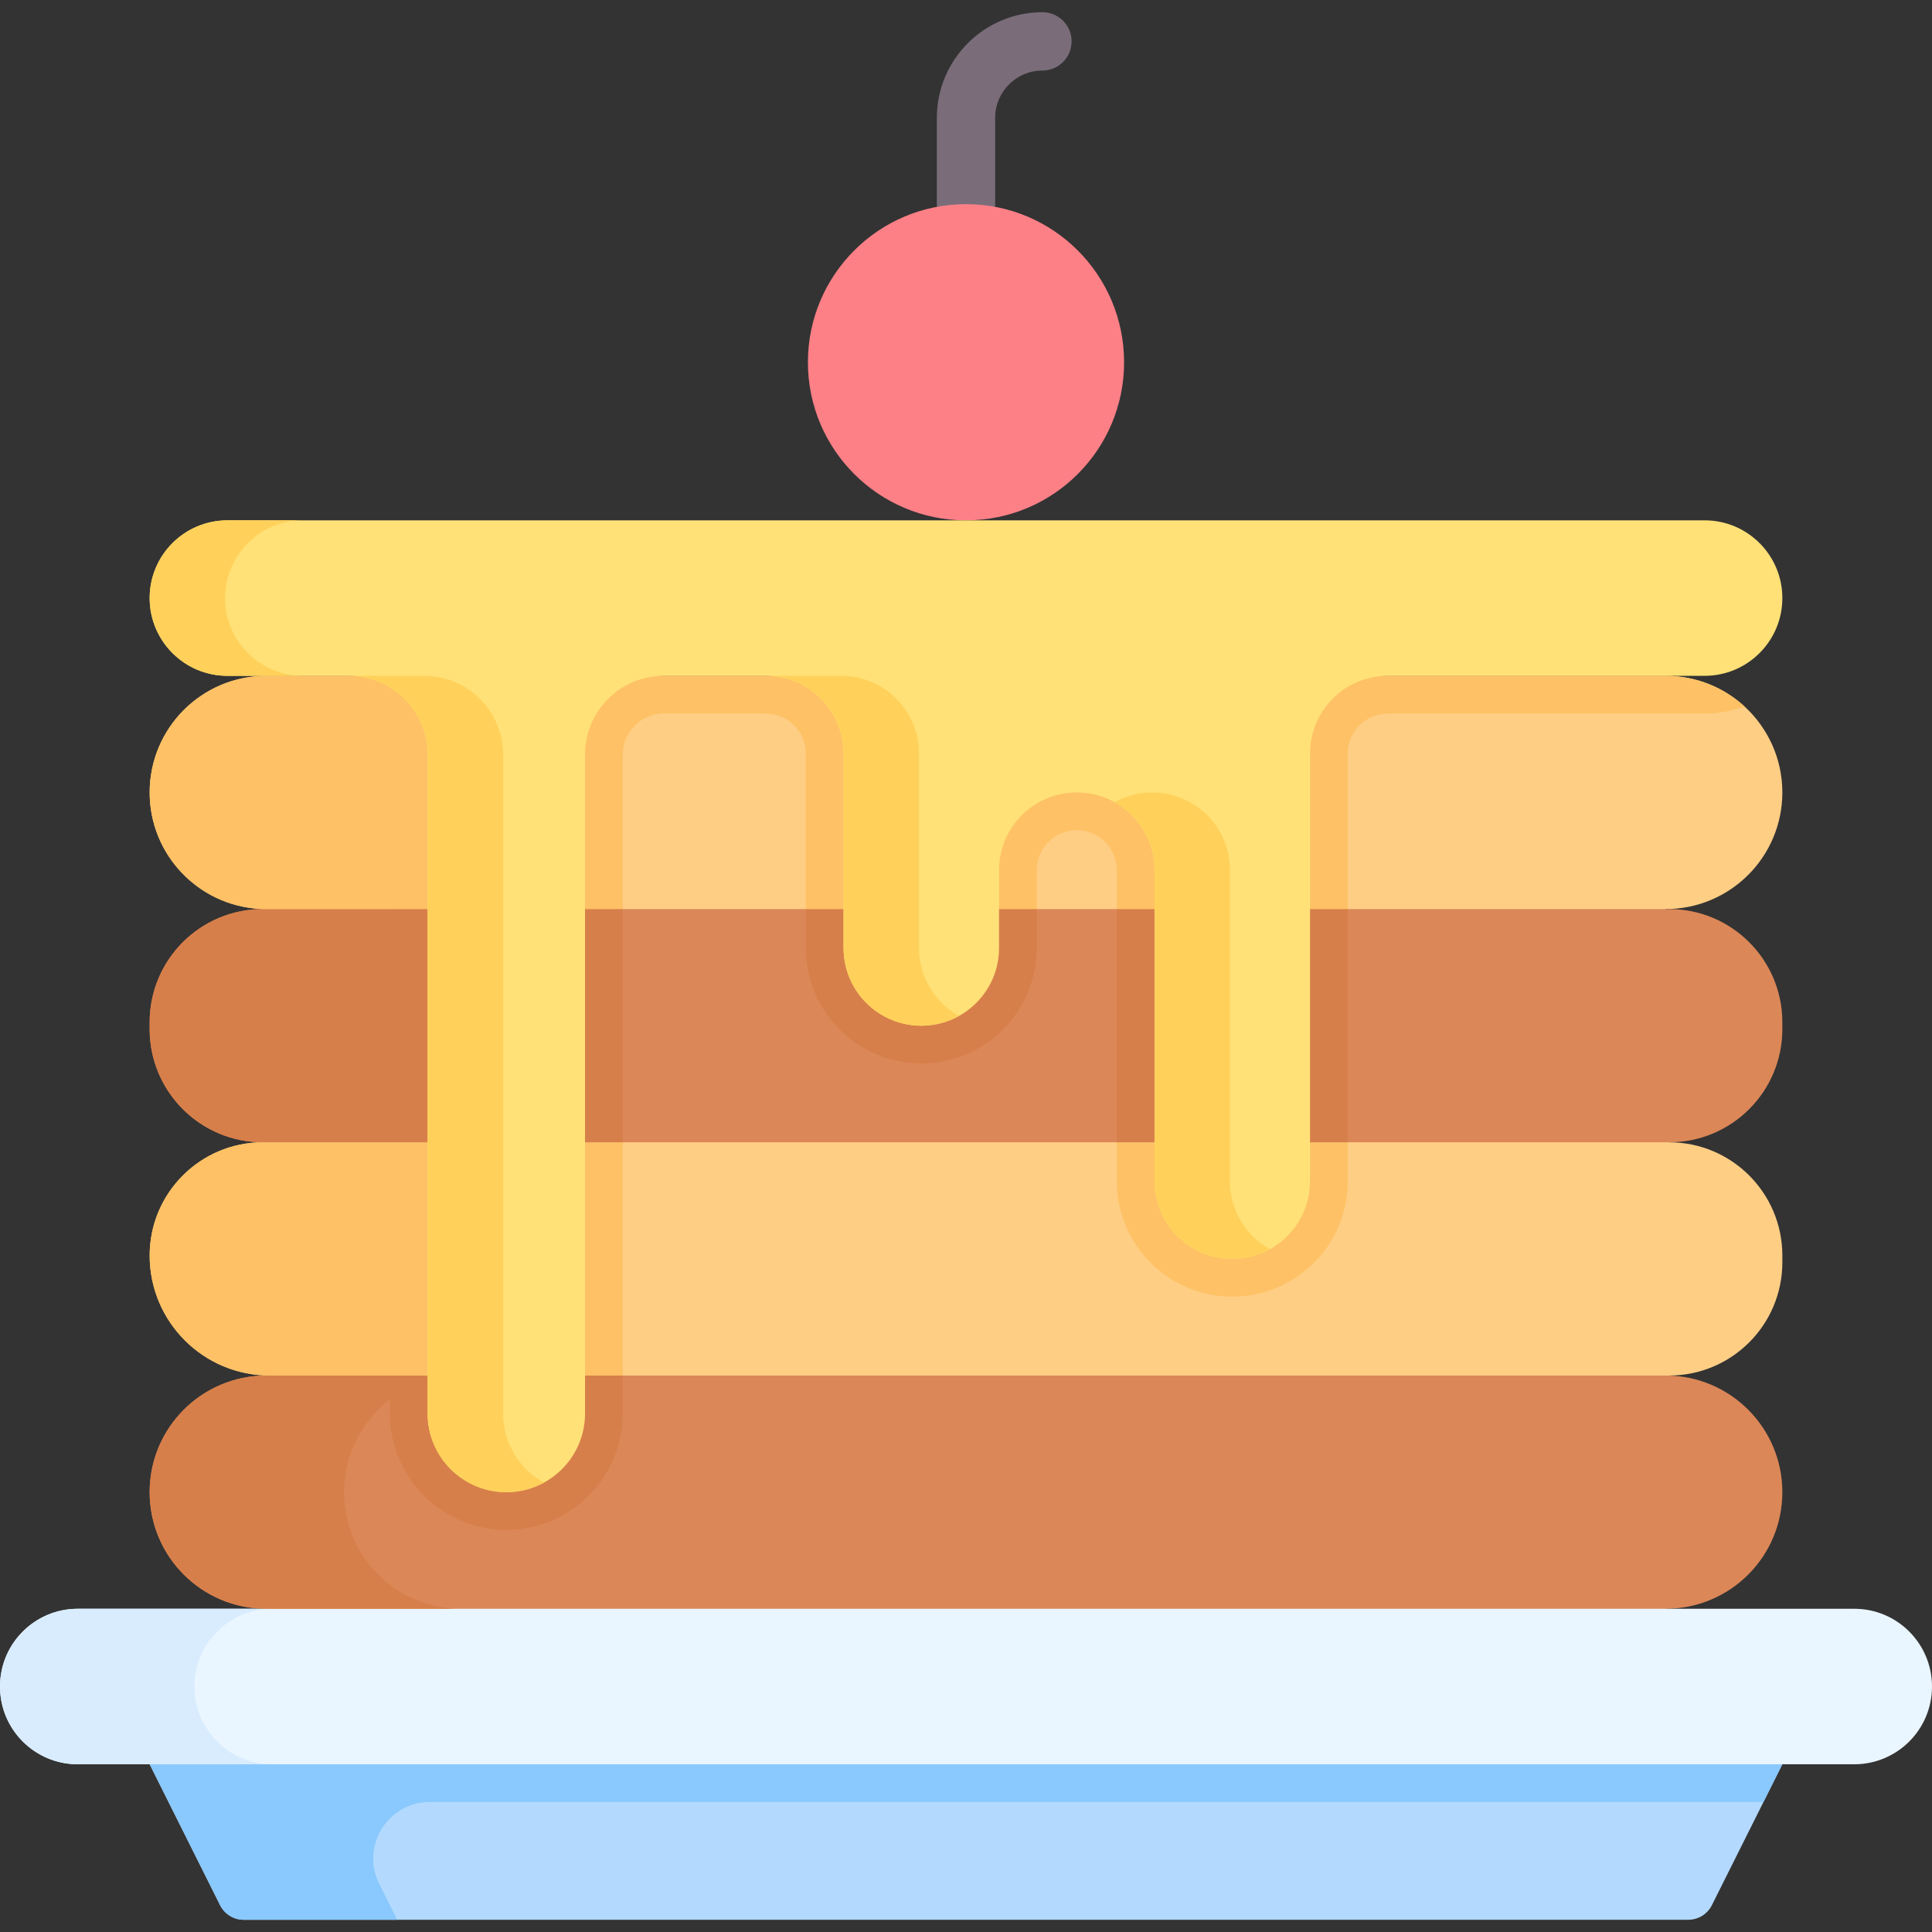 <svg id="Capa_1" enable-background="new 0 0 512 512" height="512" viewBox="0 0 512 512" width="512" xmlns="http://www.w3.org/2000/svg"><rect x="0" y="0" width="512" height="512" fill="#333333" stroke="none"/><g><path d="m472.34 210.011c0 8.53-3.46 16.25-9.05 21.85-5.6 5.59-13.33 9.05-21.86 9.05l-7.43 10h-359.875s-4.645-10.01-5.225-10.04c-16.29-.87-29.24-14.36-29.24-30.86 0-8.53 3.46-16.26 9.05-21.86 5.6-5.59 13.33-9.05 21.86-9.05h370.86c8.04 0 15.37 3.07 20.88 8.11 6.16 5.65 10.03 13.78 10.03 22.8z" fill="#fece85"/><path d="m472.34 270.911v1.81c0 16.57-13.43 30-30 30l-8.673 10h-355.667l-8.34-10c-16.57 0-30-13.43-30-30v-1.81c0-16.57 13.43-30 30-30h372.68c16.57 0 30 13.43 30 30z" fill="#dc8758"/><path d="m472.34 332.721v1.81c0 16.57-13.43 30-30 30l-11.007 10h-350.463l-9.4-10c-17.57 0-31.81-14.24-31.81-31.81 0-8.28 3.36-15.78 8.79-21.21s12.93-8.79 21.21-8.79h372.68c16.57 0 30 13.43 30 30z" fill="#fece85"/><path d="m472.34 395.441c0 8.54-3.46 16.26-9.05 21.85-5.6 5.59-13.33 9.05-21.86 9.05l-12.097 10h-348.463l-10.3-10c-17.07 0-30.91-13.83-30.91-30.9 0-8.54 3.46-16.26 9.05-21.86 5.6-5.59 13.33-9.05 21.86-9.05h370.86c17.07 0 30.91 13.84 30.91 30.91z" fill="#dc8758"/><g><path d="m256 61.833c-4.267 0-7.726-3.459-7.726-7.726v-22.88c0-15.432 12.555-27.987 27.987-27.987 4.268 0 7.726 3.459 7.726 7.726s-3.459 7.726-7.726 7.726c-6.911 0-12.534 5.623-12.534 12.534v22.88c-.001 4.267-3.459 7.727-7.727 7.727z" fill="#7a6d79"/></g><circle cx="256" cy="96" fill="#fd8087" r="41.894"/><path d="m447.408 508.759h-382.816c-2.651 0-5.075-1.498-6.261-3.87l-18.669-37.338 12.338-10h405l15.338 10-18.669 37.338c-1.186 2.372-3.609 3.87-6.261 3.87z" fill="#b3dafe"/><path d="m467.34 477.551h-353.406c-11.152 0-18.404 11.736-13.416 21.71l4.752 9.5h-40.68c-2.65 0-5.07-1.5-6.26-3.87l-18.67-37.34h432.68z" fill="#8ac9fe"/><path d="m512 446.951c0 5.69-2.3 10.84-6.03 14.57-3.73 3.72-8.88 6.03-14.57 6.03h-470.8c-11.38 0-20.6-9.22-20.6-20.6 0-5.69 2.3-10.84 6.03-14.57s8.88-6.04 14.57-6.04h470.8c11.38 0 20.6 9.23 20.6 20.61z" fill="#eaf6ff"/><path d="m72.11 467.551h-51.51c-11.38 0-20.6-9.22-20.6-20.6 0-5.69 2.3-10.84 6.03-14.57s8.88-6.04 14.57-6.04h51.48l.03.01c-5.68 0-10.83 2.3-14.56 6.03s-6.04 8.88-6.04 14.57c0 11.37 9.22 20.6 20.6 20.6z" fill="#d8ecfe"/><path d="m165.04 364.531v10.05c0 17.01-13.84 30.86-30.86 30.86s-30.86-13.85-30.86-30.86v-10.05z" fill="#dc8758"/><path d="m103.32 302.721h61.72v61.81h-61.72z" fill="#fece85"/><path d="m357.17 302.721v10.3c0 16.88-13.73 30.61-30.6 30.61-16.88 0-30.61-13.73-30.61-30.61v-10.3z" fill="#fece85"/><path d="m103.32 240.911h61.72v61.81h-61.72z" fill="#dc8758"/><path d="m274.76 240.911v10.3c0 16.88-13.73 30.61-30.61 30.61-16.87 0-30.6-13.73-30.6-30.61v-10.3z" fill="#dc8758"/><path d="m295.96 240.911h61.21v61.81h-61.21z" fill="#dc8758"/><path d="m121.28 426.341h-50.71c-17.07 0-30.91-13.83-30.91-30.9 0-8.54 3.46-16.26 9.05-21.86 5.6-5.59 13.33-9.05 21.86-9.05h51.48l.03.01c-8.53 0-16.26 3.46-21.85 9.05-5.6 5.59-9.06 13.32-9.06 21.85 0 16.8 13.41 30.48 30.11 30.9z" fill="#d77f4a"/><path d="m165.04 364.531v10.05c0 17.01-13.84 30.86-30.86 30.86s-30.86-13.85-30.86-30.86v-10.05z" fill="#d77f4a"/><path d="m122.08 302.721h-18.76-33.66c-8.28 0-15.78 3.36-21.21 8.79s-8.79 12.93-8.79 21.21c0 17.57 14.24 31.81 31.81 31.81h31.85 17.96 43.76v-61.81z" fill="#fec165"/><path d="m357.17 302.721v10.3c0 16.88-13.73 30.61-30.6 30.61-16.88 0-30.61-13.73-30.61-30.61v-10.3z" fill="#fec165"/><path d="m122.08 240.911h-18.76-33.66c-16.57 0-30 13.43-30 30v1.81c0 16.57 13.43 30 30 30h33.66 18.76 42.96v-61.81z" fill="#d77f4a"/><path d="m213.55 240.911h61.21v10.3c0 16.88-13.73 30.61-30.61 30.61-16.87 0-30.6-13.73-30.6-30.61z" fill="#d77f4a"/><path d="m295.96 240.911h61.21v61.81h-61.21z" fill="#d77f4a"/><path d="m462.31 187.211c-3.3 1.22-6.86 1.89-10.58 1.89h-83.96c-5.84 0-10.6 4.76-10.6 10.6v41.21h-61.21v-10.3c0-5.85-4.75-10.6-10.6-10.6s-10.6 4.75-10.6 10.6v10.3h-61.21v-41.21c0-5.84-4.76-10.6-10.6-10.6h-27.05c-5.99 0-10.86 4.87-10.86 10.86v40.95h-94.47c-.53 0-1.09-.01-1.67-.04-16.29-.87-29.24-14.36-29.24-30.86 0-8.53 3.46-16.26 9.05-21.86 5.6-5.59 13.33-9.05 21.86-9.05h370.86c8.04 0 15.37 3.07 20.88 8.11z" fill="#fec165"/><path d="m175.903 179.102h27.042c11.379 0 20.604 9.225 20.604 20.604v51.509c0 11.379 9.225 20.604 20.604 20.604 11.379 0 20.604-9.225 20.604-20.604v-20.604c0-11.379 9.225-20.604 20.604-20.604 11.379 0 20.604 9.225 20.604 20.604v82.415c0 11.379 9.225 20.604 20.604 20.604 11.379 0 20.604-9.225 20.604-20.604v-113.32c0-11.379 9.225-20.604 20.604-20.604h83.96c11.379 0 20.604-9.225 20.604-20.604 0-11.379-9.225-20.604-20.604-20.604h-391.471c-11.379 0-20.604 9.225-20.604 20.604 0 11.379 9.225 20.604 20.604 20.604h32.193c11.521 0 20.861 9.34 20.861 20.861v174.616c0 11.521 9.34 20.861 20.861 20.861 11.521 0 20.861-9.34 20.861-20.861v-174.616c0-11.522 9.34-20.861 20.861-20.861z" fill="#ffe177"/><g fill="#ffd15b"><path d="m59.66 158.501c0 5.69 2.31 10.84 6.04 14.57s8.88 6.03 14.57 6.03h-20c-5.69 0-10.84-2.3-14.57-6.03s-6.04-8.88-6.04-14.57c0-11.38 9.23-20.61 20.61-20.61h20c-11.38 0-20.61 9.23-20.61 20.61z"/><path d="m144.18 392.891c-2.97 1.63-6.38 2.55-10 2.55-11.52 0-20.86-9.34-20.86-20.86v-174.62c0-11.52-9.34-20.86-20.86-20.86h20c11.52 0 20.86 9.34 20.86 20.86v174.62c0 7.9 4.39 14.77 10.86 18.31z"/><path d="m254.15 269.231c-2.96 1.65-6.37 2.59-10 2.59-11.38 0-20.6-9.23-20.6-20.61v-51.51c0-11.37-9.23-20.6-20.6-20.6h20c11.37 0 20.6 9.23 20.6 20.6v51.51c0 7.75 4.28 14.5 10.6 18.02z"/><path d="m336.57 331.041c-2.96 1.65-6.37 2.59-10 2.59-11.38 0-20.61-9.23-20.61-20.61v-82.41c0-5.69-2.3-10.84-6.03-14.57-1.35-1.35-2.89-2.51-4.57-3.44 2.96-1.65 6.37-2.59 10-2.59 5.69 0 10.84 2.31 14.57 6.03 3.73 3.73 6.03 8.88 6.03 14.57v82.41c0 7.75 4.28 14.5 10.61 18.02z"/></g></g></svg>